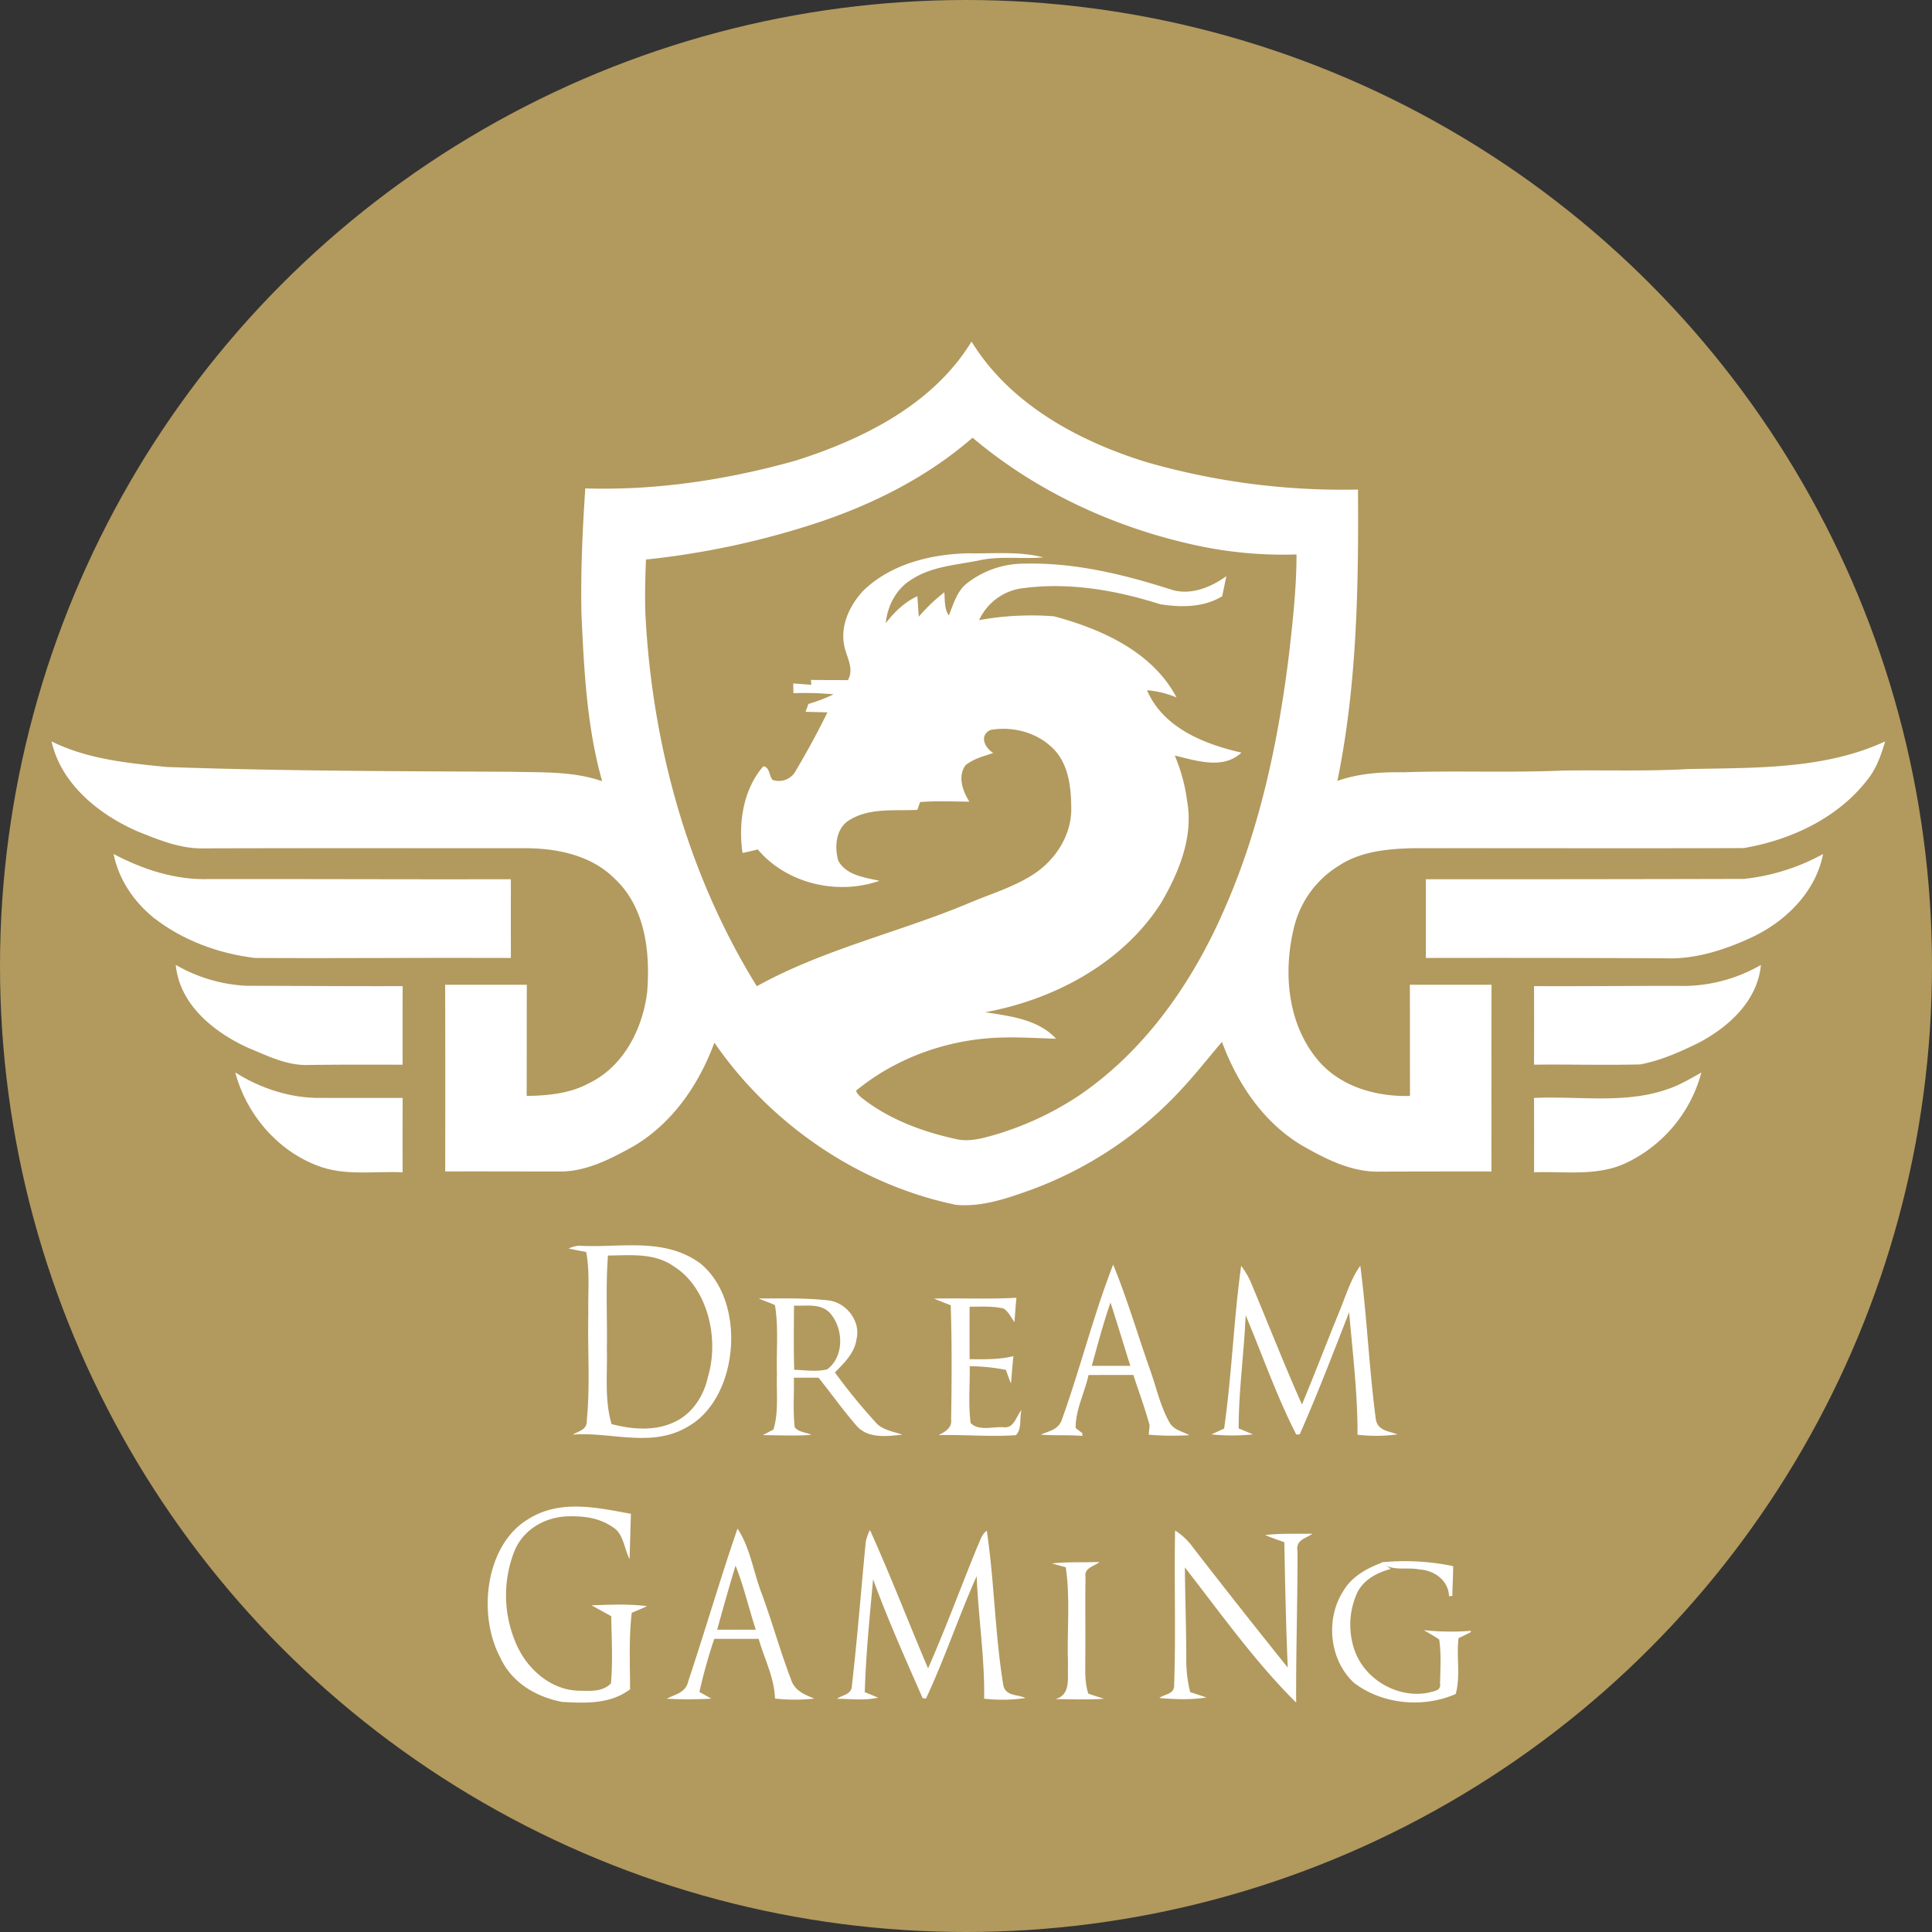 <svg xmlns="http://www.w3.org/2000/svg" width="728" height="728" viewBox="0 0 728 728">
  <rect x="0" y="0" width="728" height="728" fill="#333333" stroke="none"/>
  <g id="DG梦幻厅" transform="translate(-2301 857)">
    <circle id="椭圆_7" data-name="椭圆 7" cx="364" cy="364" r="364" transform="translate(2301 -857)" fill="#b2995d"/>
    <g id="组_400" data-name="组 400" transform="translate(2276.294 -728.303)">
      <g id="组_399" data-name="组 399" transform="translate(44.12)">
        <path id="路径_1401" data-name="路径 1401" d="M390.787,0h0c14.427,23.521,40.2,37.528,66.081,45.486A267.623,267.623,0,0,0,536.418,55.77c.227,36.677-.357,73.723-7.773,109.791,7.968-2.824,16.472-3.4,24.894-3.257,19.977-.674,40,.209,59.979-.642,15.676-.241,31.369.321,47.046-.562,24.991-.578,51.314.3,74.487-10.429-1.509,5.054-3.246,10.2-6.637,14.392-11.116,14.456-28.854,22.751-46.607,25.8-41.69.176-83.38,0-125.071.064-9.461.257-19.474,1.251-27.555,6.594a37.678,37.678,0,0,0-16.812,22.959c-4.219,16.927-2.661,36.469,8.958,50.315,8.39,9.963,21.957,13.846,34.68,13.461-.049-13.958,0-27.933-.049-41.892q15.384.024,30.769,0-.049,35.185-.016,70.37-20.715-.024-41.414.048c-10.987.465-21.1-4.733-30.314-10.044-14.459-8.76-24.083-23.344-29.827-38.827-4.836,5.632-9.4,11.488-14.427,16.943a145.173,145.173,0,0,1-56.945,38.57c-9.218,3.321-18.922,6.8-28.886,5.872-36.838-7.653-69.879-30.452-91.008-61.113-5.793,15.772-15.855,30.516-30.687,39.164-8.552,4.717-17.754,9.53-27.8,9.4-14.313,0-28.627-.064-42.94-.016q.073-35.185-.016-70.37,15.384.024,30.769,0c-.049,13.959-.016,27.933-.049,41.908,8.1-.128,16.455-.931,23.661-4.893,12.9-6.305,19.977-20.392,21.713-34,1.233-14.985-.536-32.1-12.236-42.983-8.812-8.872-21.811-11.488-33.933-11.472-40.538.016-81.076-.064-121.614.064-8.487.032-16.488-3.305-24.212-6.4C61.89,178.172,47.788,166.78,44.12,150.656c13.486,6.723,28.691,8.2,43.492,9.659,43.281,1.54,86.61,1.572,129.923,1.8,11.425.3,23.109-.273,34.063,3.562-5.777-20.473-6.816-41.827-7.79-62.942-.325-15.8.373-31.623,1.444-47.395,26.858.834,53.715-3.273,79.5-10.541C350.3,36.661,376.506,23.473,390.787,0ZM333.663,67.964a309.073,309.073,0,0,1-65.546,14.183c-.276,6.867-.454,13.734-.211,20.6,2.515,49.1,15.887,98.079,41.982,140.179,25.1-13.926,53.5-20.248,79.875-31.3,8.13-3.466,16.78-5.985,24.261-10.814,8.211-5.295,14.2-14.392,14.346-24.259-.032-7.509-.633-15.675-5.566-21.788-5.891-7.043-15.839-10-24.8-8.423-4.447,1.973-2.272,6.771.99,8.68-3.6,1.235-7.5,2.182-10.483,4.653-3.018,4.155-1.055,9.787,1.477,13.7-6.2-.032-12.415-.353-18.581.16-.26.722-.779,2.2-1.039,2.936-8.536.449-17.981-.882-25.576,3.835-5.177,3.113-5.68,10.028-4.236,15.29,3.051,5.567,9.964,6.337,15.563,7.6-15.871,5.535-35,1.107-45.893-11.825-1.9.5-3.814.947-5.729,1.332-1.639-11.183.195-23.826,7.806-32.634,2.418.128,2.207,3.626,3.505,5.1a7.187,7.187,0,0,0,8.7-3.337c4.252-7.2,8.293-14.584,11.976-22.093-2.759-.1-5.5-.144-8.244-.209.276-.738.811-2.214,1.071-2.968a60.516,60.516,0,0,0,9.493-3.626,113.26,113.26,0,0,0-15.125-.417c-.016-.915-.065-2.76-.081-3.69,2.256.16,4.528.337,6.8.513l-.114-1.861c4.625.112,9.283.064,13.924.112,2.564-4.492-.763-8.953-1.477-13.477-1.3-7.38,2.223-14.793,7.173-20.136,10.354-10.124,25.43-13.862,39.6-14.183,9.445.176,19.084-.85,28.334,1.524-8.065.738-16.261-.626-24.229,1.155-8.569,1.733-17.77,2.23-25.3,7.124-5.842,3.466-9.2,9.931-9.834,16.51,3.229-4.155,7.043-7.91,11.911-10.156.195,2.583.357,5.15.519,7.733A64.879,64.879,0,0,1,380.53,94.5c.292,2.9-.065,6.145,1.688,8.7,1.834-4.316,3.035-9.225,6.994-12.21a34.951,34.951,0,0,1,21.5-7.3c18.727-.465,37.146,3.979,54.851,9.627,7.384,2.583,15.255-.578,21.243-4.91-.5,2.535-1.039,5.054-1.574,7.573-7.027,4.284-15.514,4.236-23.385,3-16.407-5.23-33.884-8.295-51.1-6.113a20.912,20.912,0,0,0-17.1,12.1,111.2,111.2,0,0,1,28.172-1.444c18.013,4.813,37.195,13.413,46.218,30.6a35.6,35.6,0,0,0-11.133-2.728c6.1,14.135,21.47,20.3,35.6,23.5-6.946,6.514-17.007,3.016-25.137,1.107a64.7,64.7,0,0,1,4.641,17.007c2.5,13.509-3.035,26.97-9.769,38.49-14.411,22.638-40.165,36.453-66.292,41.218,9.4,1.492,19.88,2.631,26.712,10-6.67-.209-13.323-.626-19.993-.465-20.042.4-39.954,7.348-55.4,20.039.7,1.877,2.548,2.952,4.057,4.139,9.9,7.2,21.648,11.472,33.56,14.071,4.625,1.107,9.364-.08,13.826-1.348a116.588,116.588,0,0,0,32.927-15.274c25.559-17.52,43.443-43.993,55.322-72.039,12.934-30.019,19.571-62.284,23.531-94.549,1.379-12.322,2.759-24.66,2.759-37.062a154.729,154.729,0,0,1-37.666-3.4c-30.817-6.658-60.369-20.264-84.4-40.592C374.558,50.716,354.549,60.92,333.663,67.964Z" transform="translate(-44.12)" fill="#fff"/>
      </g>
      <path id="路径_1402" data-name="路径 1402" d="M59.03,119.97c11.01,5.85,23.4,9.881,35.995,9.457,37.908-.047,75.8.141,113.709.063q-.047,14.821,0,29.658c-32.152-.157-64.3.2-96.441,0C98.6,157.533,85.05,152.53,74.134,144,66.621,137.928,60.943,129.522,59.03,119.97Z" transform="translate(8.475 73.122)" fill="#fff"/>
      <path id="路径_1403" data-name="路径 1403" d="M479.439,129.359a79.615,79.615,0,0,0,29.784-9.379c-2.792,14.257-13.99,25.314-26.773,31.352-10.21,4.737-21.346,8.391-32.748,7.936q-45.076-.212-90.167-.125c0-9.9.016-19.777-.016-29.658Q419.464,129.508,479.439,129.359Z" transform="translate(202.443 73.129)" fill="#fff"/>
      <path id="路径_1404" data-name="路径 1404" d="M73.97,145.96a59.022,59.022,0,0,0,26.788,7.873c19.558.016,39.131.2,58.705.125q-.047,14.8-.016,29.611c-11.763-.031-23.542-.063-35.3.094-8.234.361-15.778-3.529-23.181-6.572C88.242,171.211,75.4,160.907,73.97,145.96Z" transform="translate(16.967 88.93)" fill="#fff"/>
      <path id="路径_1405" data-name="路径 1405" d="M439.551,153.859a58.939,58.939,0,0,0,31.462-7.889c-1.27,13.692-12.422,23.683-23.965,29.6-6.87,3.341-14.006,6.477-21.518,7.889-13.331.329-26.678-.063-40.01.094q.071-14.8,0-29.6C403.541,154.047,421.546,153.843,439.551,153.859Z" transform="translate(217.222 88.934)" fill="#fff"/>
      <path id="路径_1406" data-name="路径 1406" d="M88.27,170.95c9.677,6.1,21.016,9.787,32.513,9.583q15.268.047,30.552.016-.071,14-.016,28.012c-10.728-.5-21.973,1.521-32.231-2.556C103.97,200.232,92.348,186.508,88.27,170.95Z" transform="translate(25.095 104.476)" fill="#fff"/>
      <path id="路径_1407" data-name="路径 1407" d="M436.336,177.061c4.329-1.49,8.265-3.89,12.249-6.1a52.749,52.749,0,0,1-27.855,33.83c-10.963,5.442-23.448,3.356-35.195,3.748q.047-14-.016-28C402.443,179.743,420.04,182.958,436.336,177.061Z" transform="translate(217.222 104.482)" fill="#fff"/>
    </g>
    <g id="组_405" data-name="组 405" transform="translate(2475.787 -614.612)">
      <g id="组_401" data-name="组 401" transform="translate(39.458 226.852)">
        <path id="路径_1408" data-name="路径 1408" d="M33.5,227.963a12.365,12.365,0,0,1,3.731-1.061c15.254.96,31.794-3.383,45.633,6.464,17.913,14.14,14.925,50.684-4.232,61.609-13.624,8.3-29.035,2-43.546,3.1,2.116-1.313,5.461-1.683,5.275-5.387,1.33-13.349.243-26.882.586-40.3-.2-7.709.658-15.537-.829-23.128C37.9,228.872,35.687,228.451,33.5,227.963Zm14.839,2.643c-.886,11.733-.214,23.516-.415,35.282.257,9.41-.944,19.19,1.8,28.246,8.378,2.138,17.613,2.862,25.5-1.767,5.4-3.2,9.321-9.174,10.794-16.059,4.46-14.948-.486-33.7-12.566-41.409C65.895,229.411,56.788,230.572,48.339,230.606Z" transform="translate(-33.5 -226.749)" fill="#fff"/>
      </g>
      <path id="路径_1409" data-name="路径 1409" d="M255.427,230.958c11.994-7.77,26.133-4.531,38.957-2.165-.229,5.689-.3,11.395-.529,17.083-2.03-4.044-2.359-9.8-6.319-12.032-5.318-3.776-11.737-4.33-17.8-4.061-7.763.47-16.055,4.783-19.428,13.475a45.533,45.533,0,0,0,.572,33.915c4.26,10.4,13.5,17.855,23.4,18.258,4.174.017,9.178.722,12.566-2.752.743-8.408.243-16.882.1-25.306-2.473-1.393-4.961-2.735-7.434-4.111,6.977-.235,14.01-.571,20.972.319-1.93.873-3.86,1.712-5.8,2.484-1.129,9.565-.643,19.248-.629,28.864-7.62,5.689-17.027,5.219-25.676,4.732-9.135-1.779-18.671-6.763-23.245-16.714C236.284,266.249,239.9,240.355,255.427,230.958Z" transform="translate(-231.419 99.246)" fill="#fff"/>
      <g id="组_402" data-name="组 402" transform="translate(111.067 246.859)">
        <path id="路径_1410" data-name="路径 1410" d="M83.59,233.132c8.735-.029,17.5-.243,26.19.7,6.819.729,12.438,7.906,10.679,14.7-.7,5.175-4.646,8.921-8.12,12.452a217.516,217.516,0,0,0,15.168,18.613c2.53,3.131,6.7,3.588,10.265,4.846-5.847.6-12.967,1.6-17.3-3.388-5.061-5.79-9.478-12.095-14.31-18.07H96.885c.114,6.2-.386,12.452.3,18.628,1.444,1.944,4.26,1.887,6.276,2.9-6.09.472-12.195.129-18.3.114,1.015-.529,3.016-1.6,4.032-2.13,2.03-6.733,1.058-14.01,1.3-20.987-.272-8.621.672-17.327-.743-25.876C87.75,234.676,85.62,234.019,83.59,233.132Zm13.353,2.688c-.086,8.063-.157,16.126.057,24.189,4.117.086,8.378.829,12.438-.172,6.576-4.9,6.176-15.74.843-21.43C106.778,234.876,101.4,236.034,96.943,235.82Z" transform="translate(-83.59 -233.091)" fill="#fff"/>
      </g>
      <path id="路径_1411" data-name="路径 1411" d="M121.51,233.23c10.35-.214,20.715.272,31.051-.3-.286,3.059-.5,6.119-.729,9.178-1.287-1.758-2.216-3.874-4.06-5.118-4.2-1.015-8.563-.658-12.838-.7q-.064,9.886,0,19.786c5.518.029,11.122.186,16.526-1.158-.443,3.431-.6,6.9-.958,10.35-.672-1.7-1.3-3.417-1.873-5.147a68.488,68.488,0,0,0-13.653-1.387c.1,7.105-.572,14.282.329,21.358,3.088,3.26,8.649,1.244,12.738,1.644,3.746.214,4.417-4.232,6.462-6.476-.872,2.974.229,7.305-2.187,9.45-9.678.672-19.385-.272-29.078-.014,2.373-1.229,5.132-2.716,4.718-5.876.243-14.339.315-28.721-.143-43.06C125.7,234.931,123.583,234.131,121.51,233.23Z" transform="translate(55.644 13.698)" fill="#fff"/>
      <g id="组_403" data-name="组 403" transform="translate(217.387 234.144)">
        <path id="路径_1412" data-name="路径 1412" d="M154.889,289.982c6.862-19.142,11.866-39.248,19.228-58.132,5.232,12.687,9.135,26.1,13.739,39.128,2.43,6.7,3.946,13.978,7.363,20.106,1.644,3.15,4.975,3.529,7.577,5.026a107.8,107.8,0,0,1-15.283-.172c.086-.9.257-2.668.343-3.563-1.758-6.438-4.074-12.652-6.133-18.953q-8.449,0-16.884.017c-1.444,6.7-4.9,12.979-4.861,19.968.629.5,1.9,1.48,2.545,1.98-.014.241-.029.74-.043,1-5.218-.448-10.436-.052-15.64-.482C149.771,294.578,153.688,294.1,154.889,289.982Zm11.165-20h14.539c-2.516-7.936-4.9-15.94-7.477-23.859C170.4,253.918,168.3,261.975,166.054,269.979Z" transform="translate(-146.84 -231.85)" fill="#fff"/>
      </g>
      <path id="路径_1413" data-name="路径 1413" d="M198.672,232.182a30.234,30.234,0,0,1,3.36,5.533c6.548,15.549,12.709,31.339,19.543,46.715,4.832-11.584,9.321-23.358,14.067-34.976,2.445-5.9,4.3-12.273,7.92-17.324,2.5,19.065,3.288,38.424,5.8,57.472.543,4.878,5.2,4.827,8.206,6.085a60.261,60.261,0,0,1-15.054.138c.072-15.445-1.844-30.822-3.159-46.181-6.033,15.445-11.966,30.977-18.628,46.043l-1.3.052c-7.334-14.325-12.766-29.96-19.071-44.974-.586,14.256-2.63,28.374-2.63,42.664,1.344.569,4.046,1.689,5.39,2.258a75.551,75.551,0,0,1-15.668,0c1.2-.552,3.6-1.638,4.8-2.172C195.156,273.191,195.842,252.505,198.672,232.182Z" transform="translate(94.228 2.415)" fill="#fff"/>
      <g id="组_404" data-name="组 404" transform="translate(76.476 333.625)">
        <path id="路径_1414" data-name="路径 1414" d="M310.174,231.88c4.732,7.008,5.961,16.2,9.049,24.245,3.946,10.676,7.005,21.834,11.079,32.458,1.372,4.546,5.418,5.872,8.806,7.335A66.554,66.554,0,0,1,324.3,295.9c-.272-8.041-4.046-15.032-6.147-22.488H301.41a204.81,204.81,0,0,0-5.59,20.009c1.115.62,3.374,1.877,4.489,2.514a155.643,155.643,0,0,1-16.769.034c2.916-1.653,7.119-2.135,8.077-6.578C297.979,270.313,303.626,250.873,310.174,231.88Zm-.743,13.93q-3.6,12.01-6.919,24.158c4.861-.017,9.707,0,14.568,0C314.434,261.945,312.561,253.576,309.43,245.81Z" transform="translate(-283.54 -231.88)" fill="#fff"/>
      </g>
      <path id="路径_1415" data-name="路径 1415" d="M334.512,236.776a16.554,16.554,0,0,1,1.587-4.536c7.734,17.109,14.525,34.8,21.9,52.137,6.619-15.039,12.352-30.647,18.6-45.928,1.015-2.07,1.644-4.743,3.545-5.916,2.831,19.161,3.059,38.8,6.162,57.914.743,4.588,5.576,3.656,8.392,5.105a59.567,59.567,0,0,1-15.568.241c.229-15.436-2.2-30.751-2.816-46.169-6.748,15.143-12.094,31.165-19.1,46.118l-1.258-.138c-6.462-14.763-13.081-29.475-18.671-44.772-1.272,14.142-2.731,28.285-3.131,42.513,1.258.5,3.774,1.535,5.032,2.052-5.1,1.207-10.336.431-15.5.448,1.887-1.5,5.576-1.466,5.618-5.036C331.381,272.856,332.754,254.781,334.512,236.776Z" transform="translate(-183.08 101.899)" fill="#fff"/>
      <path id="路径_1416" data-name="路径 1416" d="M377.75,233.549c5.976-.658,12.009-.314,18.013-.529-2.059,1.6-5.962,2.216-5.332,5.6-.186,10.022.043,20.072-.071,30.108.057,4.632-.4,9.421,1.144,13.9,1.944.658,3.9,1.3,5.89,1.916-6.1.457-12.209.186-18.313.129,6.1-1.6,4.46-8.492,4.746-13.21-.443-12.123.944-24.418-.829-36.441C381.681,234.65,379.065,233.921,377.75,233.549Z" transform="translate(-156.187 113.174)" fill="#fff"/>
      <path id="路径_1417" data-name="路径 1417" d="M403.843,232.37a24.146,24.146,0,0,1,6.848,6.518q17.648,22.778,35.612,45.142c-.7-15.735-1-31.505-1.3-47.258-2.445-.843-4.889-1.7-7.277-2.683,5.947-.722,11.923-.4,17.884-.516-2.33,1.771-6.476,2.236-5.633,6.672.029,19-.615,37.971-.515,56.974-15.354-15.2-28.363-33.517-41.93-50.938.1,11.78.543,23.56.529,35.34a49.945,49.945,0,0,0,1.473,11.66c2.03.636,4.074,1.307,6.119,1.995-5.876.98-11.852.688-17.741.224,1.873-1.548,5.833-1.341,5.561-5.056C404.186,271.1,403.443,251.717,403.843,232.37Z" transform="translate(-135.84 101.955)" fill="#fff"/>
      <path id="路径_1418" data-name="路径 1418" d="M472.272,235.838c-4.861-1.044-10.45.944-14.482-2.688a89.092,89.092,0,0,1,27.12,1.43c-.043,3.731-.272,7.463-.315,11.208-.315.029-.943.1-1.258.143C483.137,239.983,477.833,236.166,472.272,235.838Z" transform="translate(-112.115 113.174)" fill="#fff"/>
      <path id="路径_1419" data-name="路径 1419" d="M447.766,243.72c3.174-5.347,8.849-8.42,14.51-10.55,1.072.8,2.173,1.615,3.274,2.416-5.075,1.3-10.165,3.989-12.595,8.849a29.145,29.145,0,0,0-.9,22.173c4,10.851,16.3,17.827,27.663,15.6,1.844-.572,4.846-.658,4.389-3.36.129-5.547.5-11.151-.3-16.641-1.844-1.358-3.86-2.416-5.8-3.574a97.573,97.573,0,0,0,17.7.257v.486c-1.53.8-3.059,1.544-4.618,2.273-.872,6.962.815,14.282-1.072,21.044-12.237,5.361-27.663,3.96-38.356-4.232C442.348,269.811,440.833,254.271,447.766,243.72Z" transform="translate(-116.275 113.238)" fill="#fff"/>
    </g>
  </g>
</svg>
